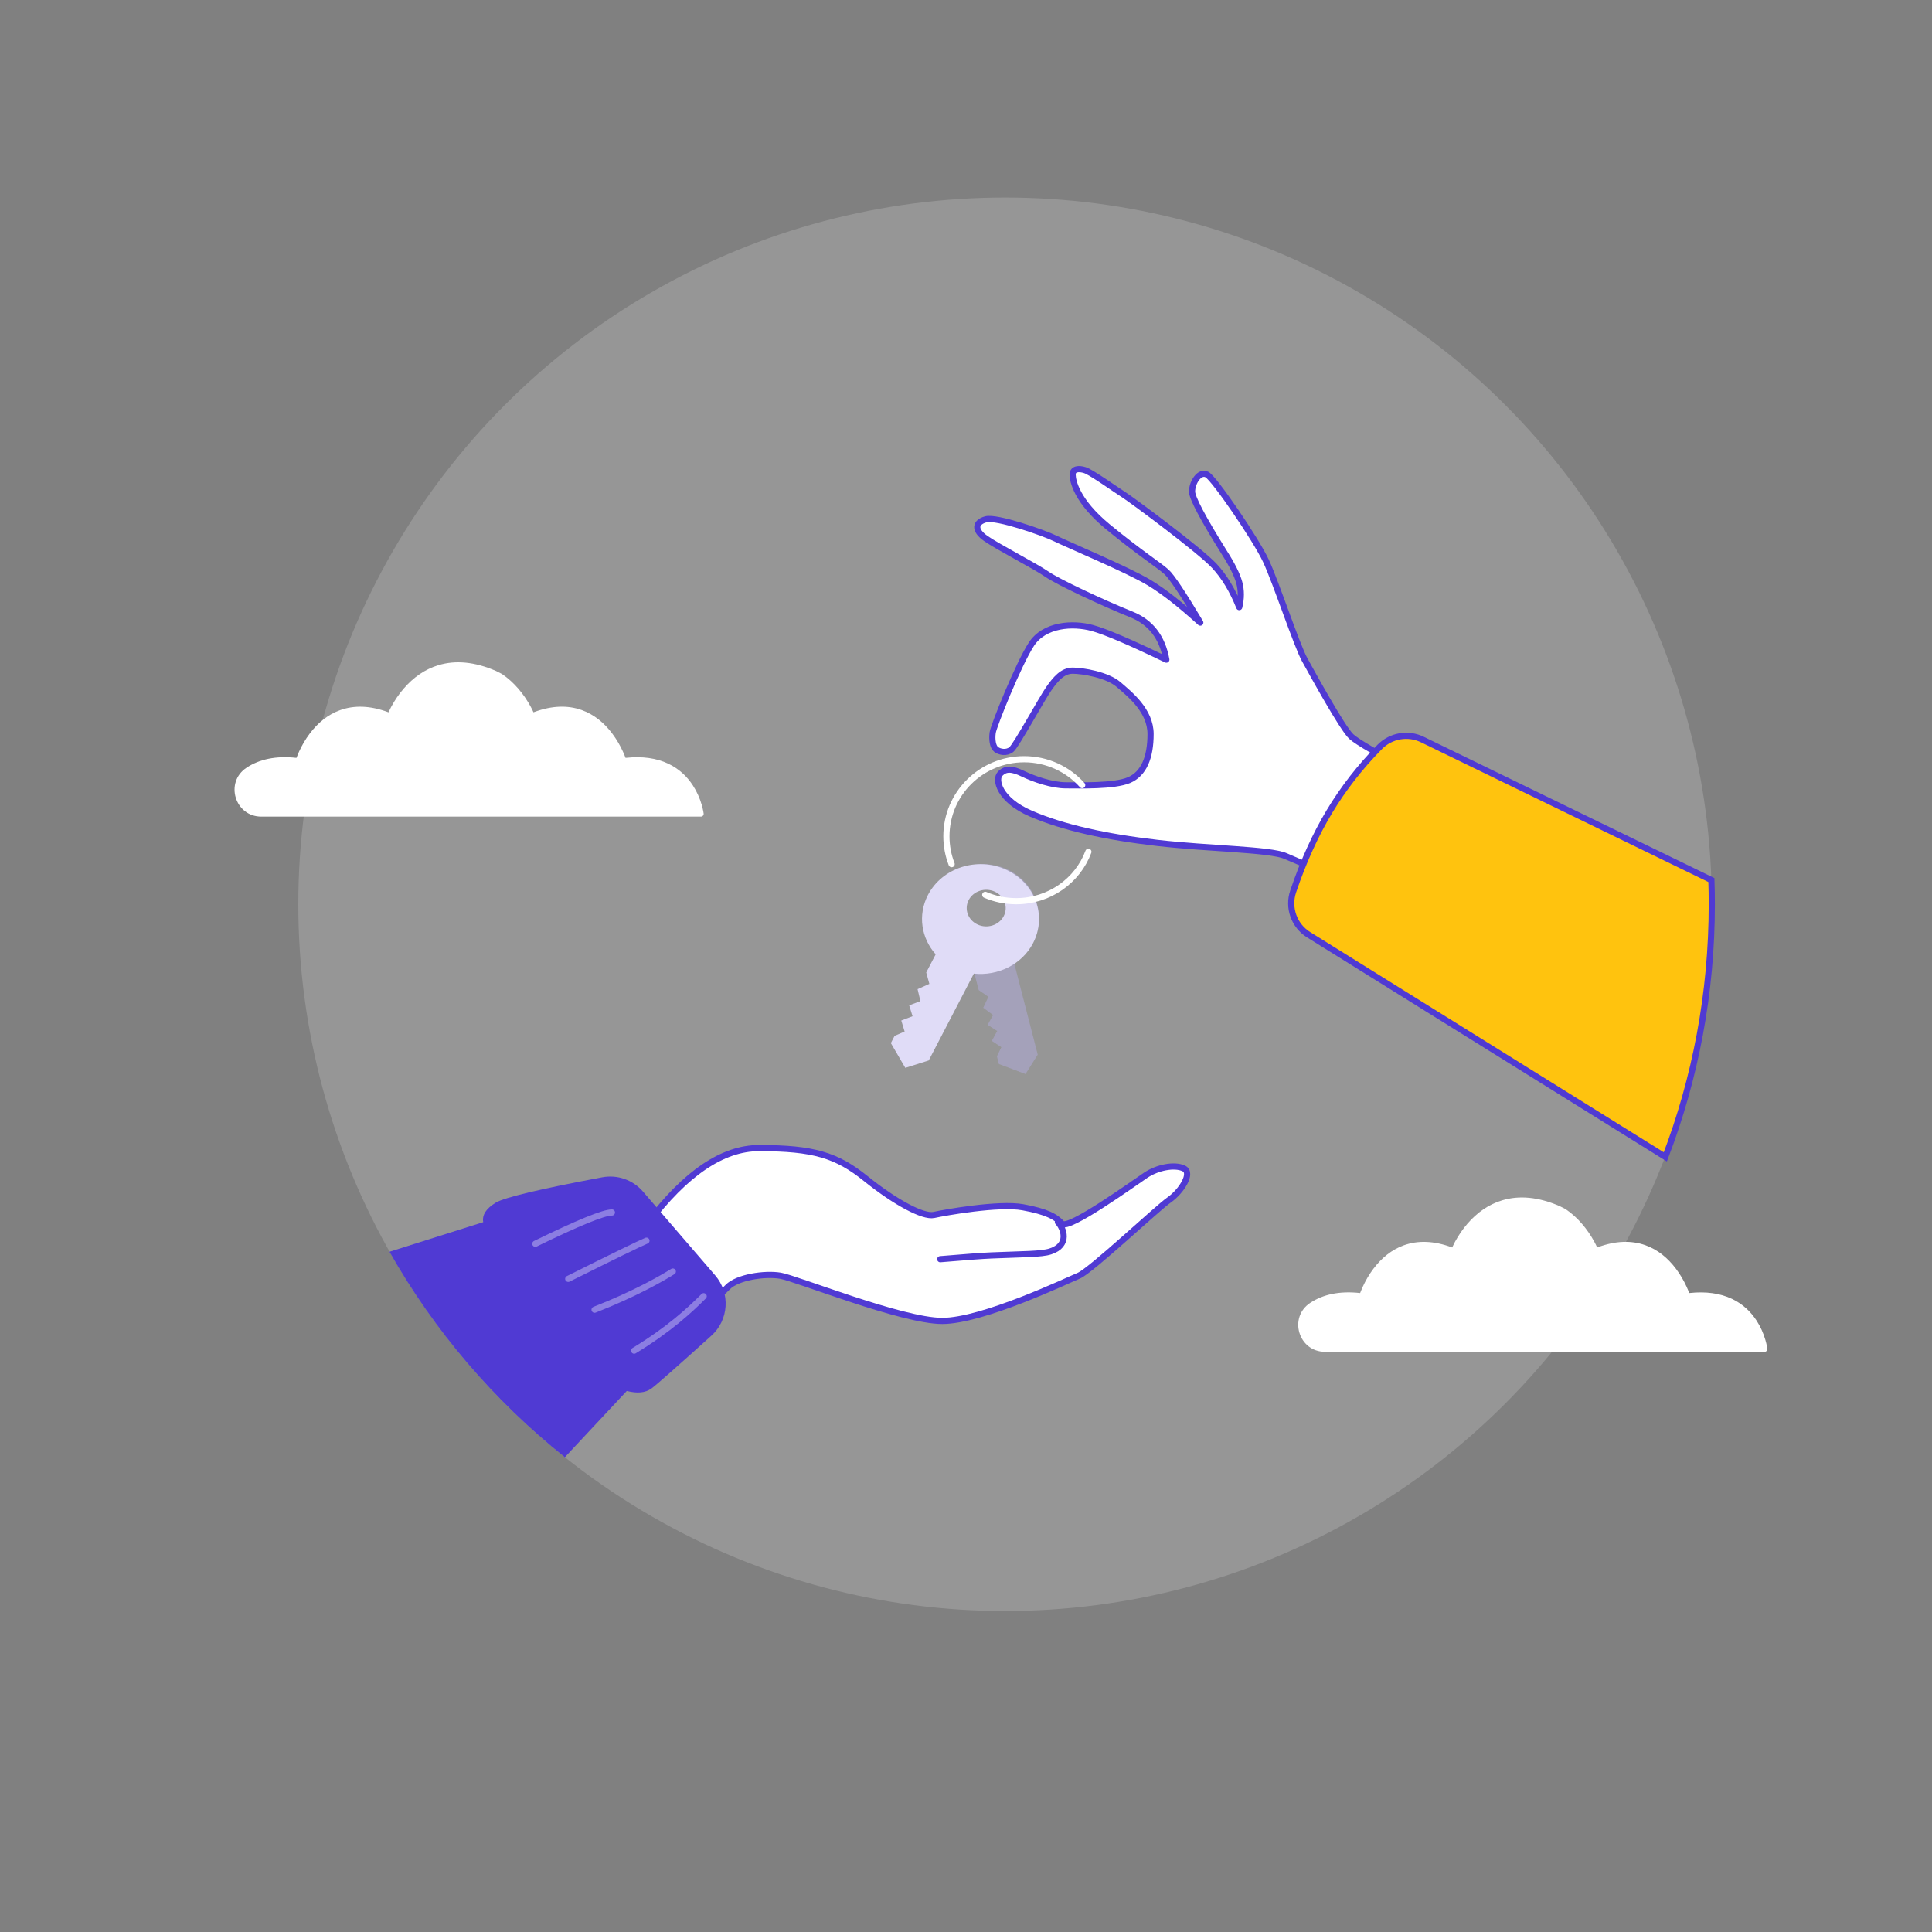 <?xml version="1.0" encoding="UTF-8"?>
<svg width="313px" height="313px" viewBox="0 0 313 313" version="1.1" xmlns="http://www.w3.org/2000/svg" xmlns:xlink="http://www.w3.org/1999/xlink">
    <rect x="0" y="0" width="313" height="313" fill="#808080" stroke="none"/>
    <!-- Generator: Sketch 61.2 (89653) - https://sketch.com -->
    <title>beta_launch</title>
    <desc>Created with Sketch.</desc>
    <g id="screens" stroke="none" stroke-width="1" fill="none" fill-rule="evenodd">
        <g id="Artboard" transform="translate(-221, -132)">
            <g id="Group-9" transform="translate(259, 164)">
                <circle id="Oval" fill="#FFFFFF" opacity="0.175" cx="124.826" cy="114.5" r="114.5"></circle>
                <path d="M66.893,166.246 C73.052,158.082 79.078,154 84.972,154 C93.812,154 97.531,155.135 102.278,158.955 C107.025,162.775 111.572,165.218 113.303,164.832 C115.035,164.447 123.839,162.878 127.702,163.586 C131.565,164.293 133.062,165.116 134.05,166.246 C135.037,167.376 145.791,159.615 147.636,158.383 C149.481,157.151 152.214,156.585 153.762,157.288 C155.31,157.991 153.389,161.023 151.404,162.403 C149.419,163.783 138.731,173.864 136.767,174.677 C134.804,175.49 121.19,182 114.65,182 C108.11,182 90.983,175.101 88.432,174.677 C85.882,174.252 81.445,174.914 79.885,176.533 C78.845,177.612 77.555,178.656 76.014,179.665 L66.326,167.471 L66.893,166.246 Z" id="Path-2" stroke="#503AD3" fill="#FFFFFF" stroke-linecap="round"></path>
                <path d="M114.326,172 C118.344,171.658 121.116,171.454 122.64,171.389 C127.752,171.17 130.683,171.219 132.164,170.742 C135.379,169.706 134.304,166.968 133.39,166" id="Path-3" stroke="#503AD3" stroke-linecap="round"></path>
                <path d="M66.168,161.043 L77.867,174.624 C80.35,177.505 80.076,181.842 77.252,184.39 C71.523,189.558 68.28,192.414 67.524,192.96 C66.567,193.65 65.241,193.779 63.546,193.347 L53.51,204.084 C42.039,194.94 32.364,183.64 25.098,170.796 L40.286,166 C40.076,164.839 40.756,163.785 42.327,162.838 C43.723,161.996 49.472,160.627 59.573,158.732 C62.026,158.272 64.539,159.152 66.168,161.043 Z" id="Path-8" fill="#503AD3"></path>
                <path d="M123.393,89.417 C123.956,89.842 125.085,90.063 125.863,89.417 C126.64,88.771 130.774,81.199 131.885,79.615 C132.996,78.03 134.133,76.652 135.775,76.652 C137.416,76.652 141.384,77.32 143.206,78.892 C145.029,80.463 148.401,83.117 148.401,86.921 C148.401,90.725 147.3,93.361 144.909,94.386 C142.518,95.41 136.869,95.231 134.676,95.231 C132.483,95.231 129.542,94.236 127.735,93.361 C125.929,92.486 124.913,92.449 124.029,93.361 C123.144,94.273 123.837,97.587 129.04,99.827 C134.244,102.067 141.116,103.591 149.469,104.555 C157.822,105.519 167.749,105.585 170.274,106.688 C171.957,107.424 173.767,108.194 175.703,109 L191.326,93.361 C185.349,90.218 181.883,88.209 180.927,87.334 C179.494,86.021 174.65,77.192 173.364,74.87 C172.078,72.547 168.727,62.371 167.092,58.86 C165.457,55.35 158.748,45.557 157.554,44.895 C156.359,44.232 155.122,46.119 155.122,47.632 C155.122,48.641 156.867,51.938 160.355,57.523 C161.622,59.506 162.426,61.122 162.767,62.371 C163.108,63.619 163.108,64.947 162.767,66.354 C161.677,63.617 160.328,61.387 158.721,59.665 C156.309,57.082 145.438,49.036 144.119,48.194 C142.799,47.353 138.8,44.502 137.779,44.172 C136.759,43.841 135.775,43.939 135.775,44.895 C135.775,45.85 136.387,49.144 141.477,53.334 C146.566,57.523 149.687,59.491 150.956,60.628 C151.801,61.385 153.635,64.132 156.456,68.866 C153.235,65.931 150.463,63.766 148.139,62.371 C144.653,60.278 134.885,56.186 132.979,55.244 C131.073,54.302 123.462,51.658 121.719,52.129 C119.977,52.601 119.749,53.87 121.719,55.244 C123.689,56.618 129.785,59.751 131.569,61.001 C133.352,62.25 140.642,65.672 145.309,67.548 C148.421,68.799 150.303,71.239 150.956,74.87 C145.103,72.039 141.109,70.33 138.975,69.744 C135.775,68.866 131.188,69.162 129.093,72.369 C126.998,75.577 122.979,85.578 122.824,86.693 C122.67,87.808 122.83,88.991 123.393,89.417 Z" id="Path-5" stroke="#503AD3" fill="#FFFFFF" stroke-linecap="round" stroke-linejoin="round"></path>
                <path d="M185.534,89.001 C187.34,87.165 190.117,86.687 192.433,87.813 L192.433,87.813 L239.26,110.578 C239.304,111.88 239.326,113.187 239.326,114.5 C239.326,128.919 236.66,142.716 231.796,155.424 L174.016,119.441 C171.652,117.969 170.612,115.064 171.504,112.426 C173.137,107.596 175.09,103.288 177.364,99.5 C179.618,95.743 182.342,92.243 185.534,89.001 Z" id="Path-9" stroke="#503AD3" fill="#FFC30E"></path>
                <path d="M119.149,108.261 C123.971,107.097 128.854,109.938 130.056,114.605 C131.004,118.286 129.381,122.003 126.288,123.982 L130.12,138.856 L128.14,142 L123.828,140.375 L123.509,139.136 L124.229,137.647 L122.678,136.631 L123.555,135.029 L122.007,134.029 L122.889,132.444 L121.294,131.259 L122.128,129.489 L120.56,128.407 L119.757,125.292 C116.369,124.71 113.481,122.262 112.595,118.82 C111.393,114.152 114.327,109.425 119.149,108.261 Z M121.085,111.776 C118.938,112.294 117.643,114.448 118.194,116.587 C118.744,118.727 120.931,120.041 123.079,119.523 C125.227,119.005 126.521,116.851 125.971,114.712 C125.42,112.572 123.233,111.258 121.085,111.776 Z" id="Oval-2" fill="#B9B1EF" opacity="0.411"></path>
                <path d="M112.335,112.996 C114.628,108.582 120.3,106.749 125.003,108.902 C129.705,111.055 131.658,116.379 129.365,120.793 C127.556,124.273 123.648,126.149 119.771,125.732 L112.462,139.799 L108.667,141 L106.326,136.989 L106.934,135.818 L108.557,135.111 L108.015,133.331 L109.843,132.635 L109.294,130.871 L111.113,130.191 L110.655,128.251 L112.565,127.396 L112.056,125.554 L113.587,122.609 C111.261,120.001 110.643,116.251 112.335,112.996 Z M118.934,113.819 C118.17,115.291 118.821,117.065 120.388,117.783 C121.956,118.501 123.846,117.89 124.611,116.418 C125.375,114.947 124.724,113.172 123.157,112.454 C121.589,111.737 119.699,112.348 118.934,113.819 Z" id="Oval-2" fill="#E0DCF7"></path>
                <path d="M137.326,95.197 C135.02,92.622 131.657,91 127.913,91 C120.961,91 115.326,96.591 115.326,103.489 C115.326,105.08 115.625,106.601 116.172,108 M121.617,112.973 C123.151,113.633 124.846,114 126.63,114 C132.004,114 136.583,110.668 138.326,106" id="Shape" stroke="#FFFFFF" stroke-linecap="round"></path>
                <path d="M33.058,75.754 C30.836,76.418 28.957,77.755 27.4,79.561 C26.602,80.486 25.94,81.475 25.405,82.465 L25.35,82.569 C25.204,82.842 25.077,83.1 24.969,83.338 L24.941,83.399 L24.905,83.386 C21.969,82.292 19.364,82.229 17.085,83.055 C15.136,83.761 13.515,85.081 12.193,86.83 C11.484,87.768 10.905,88.771 10.447,89.774 L10.4,89.879 C10.275,90.156 10.168,90.417 10.076,90.658 L10.029,90.782 L10.027,90.782 C6.706,90.412 4.018,90.999 1.943,92.374 C-1.63,94.727 0.053,100.297 4.327,100.297 L75.565,100.297 C75.825,100.297 76.027,100.07 75.997,99.812 L75.989,99.748 C75.977,99.666 75.959,99.55 75.931,99.404 C75.871,99.092 75.788,98.745 75.679,98.372 C75.367,97.309 74.903,96.245 74.256,95.25 C73.286,93.756 71.988,92.552 70.321,91.751 L70.231,91.708 C68.35,90.827 66.078,90.49 63.386,90.779 L63.343,90.783 L63.33,90.746 C63.22,90.452 63.085,90.125 62.924,89.773 C62.465,88.77 61.886,87.767 61.177,86.828 C59.853,85.076 58.231,83.756 56.283,83.049 L56.199,83.019 C53.969,82.235 51.43,82.3 48.577,83.345 L48.431,83.399 L48.442,83.425 C48.311,83.134 48.152,82.811 47.963,82.464 C47.425,81.474 46.76,80.485 45.961,79.56 C45.174,78.65 44.297,77.852 43.326,77.197 C43.311,77.187 43.296,77.178 43.28,77.17 L42.396,76.72 L42.373,76.709 C38.899,75.194 35.795,74.937 33.058,75.754 Z" id="Path" fill="#FFFFFF"></path>
                <path d="M205.384,162.457 C203.162,163.12 201.283,164.457 199.725,166.264 C198.928,167.189 198.266,168.178 197.731,169.168 L197.675,169.271 C197.53,169.545 197.403,169.803 197.294,170.04 L197.266,170.102 L197.231,170.089 C194.295,168.995 191.689,168.932 189.411,169.758 C187.462,170.464 185.841,171.784 184.518,173.533 C183.809,174.471 183.231,175.474 182.773,176.477 L182.725,176.582 C182.601,176.859 182.493,177.12 182.402,177.36 L182.355,177.485 L182.353,177.485 C179.032,177.115 176.344,177.701 174.269,179.076 C170.695,181.43 172.378,187 176.653,187 L247.891,187 C248.151,187 248.353,186.773 248.323,186.515 L248.315,186.451 C248.303,186.369 248.284,186.253 248.256,186.107 C248.196,185.794 248.114,185.448 248.004,185.075 C247.692,184.012 247.229,182.948 246.582,181.953 C245.611,180.459 244.313,179.255 242.647,178.454 L242.556,178.411 C240.676,177.53 238.404,177.193 235.712,177.481 L235.669,177.486 L235.655,177.449 C235.546,177.155 235.411,176.828 235.25,176.476 C234.791,175.473 234.212,174.469 233.503,173.531 C232.179,171.779 230.557,170.458 228.608,169.752 L228.525,169.722 C226.295,168.938 223.755,169.002 220.903,170.047 L220.756,170.102 L220.768,170.127 C220.637,169.837 220.477,169.514 220.289,169.167 C219.751,168.177 219.086,167.187 218.286,166.262 C217.5,165.353 216.623,164.555 215.651,163.9 C215.637,163.89 215.621,163.881 215.605,163.873 L214.722,163.423 L214.698,163.412 C211.225,161.896 208.121,161.639 205.384,162.457 Z" id="Path" fill="#FFFFFF"></path>
                <path d="M61.136,164.434 C59.777,164.434 55.642,166.123 48.729,169.5" id="Path-7" stroke="#FFFFFF" opacity="0.346" stroke-linecap="round"></path>
                <path d="M66.733,169 C65.526,169.507 61.301,171.568 54.059,175.185" id="Path" stroke="#FFFFFF" opacity="0.346" stroke-linecap="round"></path>
                <path d="M71,174 C69.176,175.128 64.929,177.593 58.326,180.185" id="Path" stroke="#FFFFFF" opacity="0.346" stroke-linecap="round"></path>
                <path d="M76,178 C73.831,180.185 70.368,183.397 64.737,186.816" id="Path" stroke="#FFFFFF" opacity="0.346" stroke-linecap="round"></path>
            </g>
        </g>
    </g>
</svg>